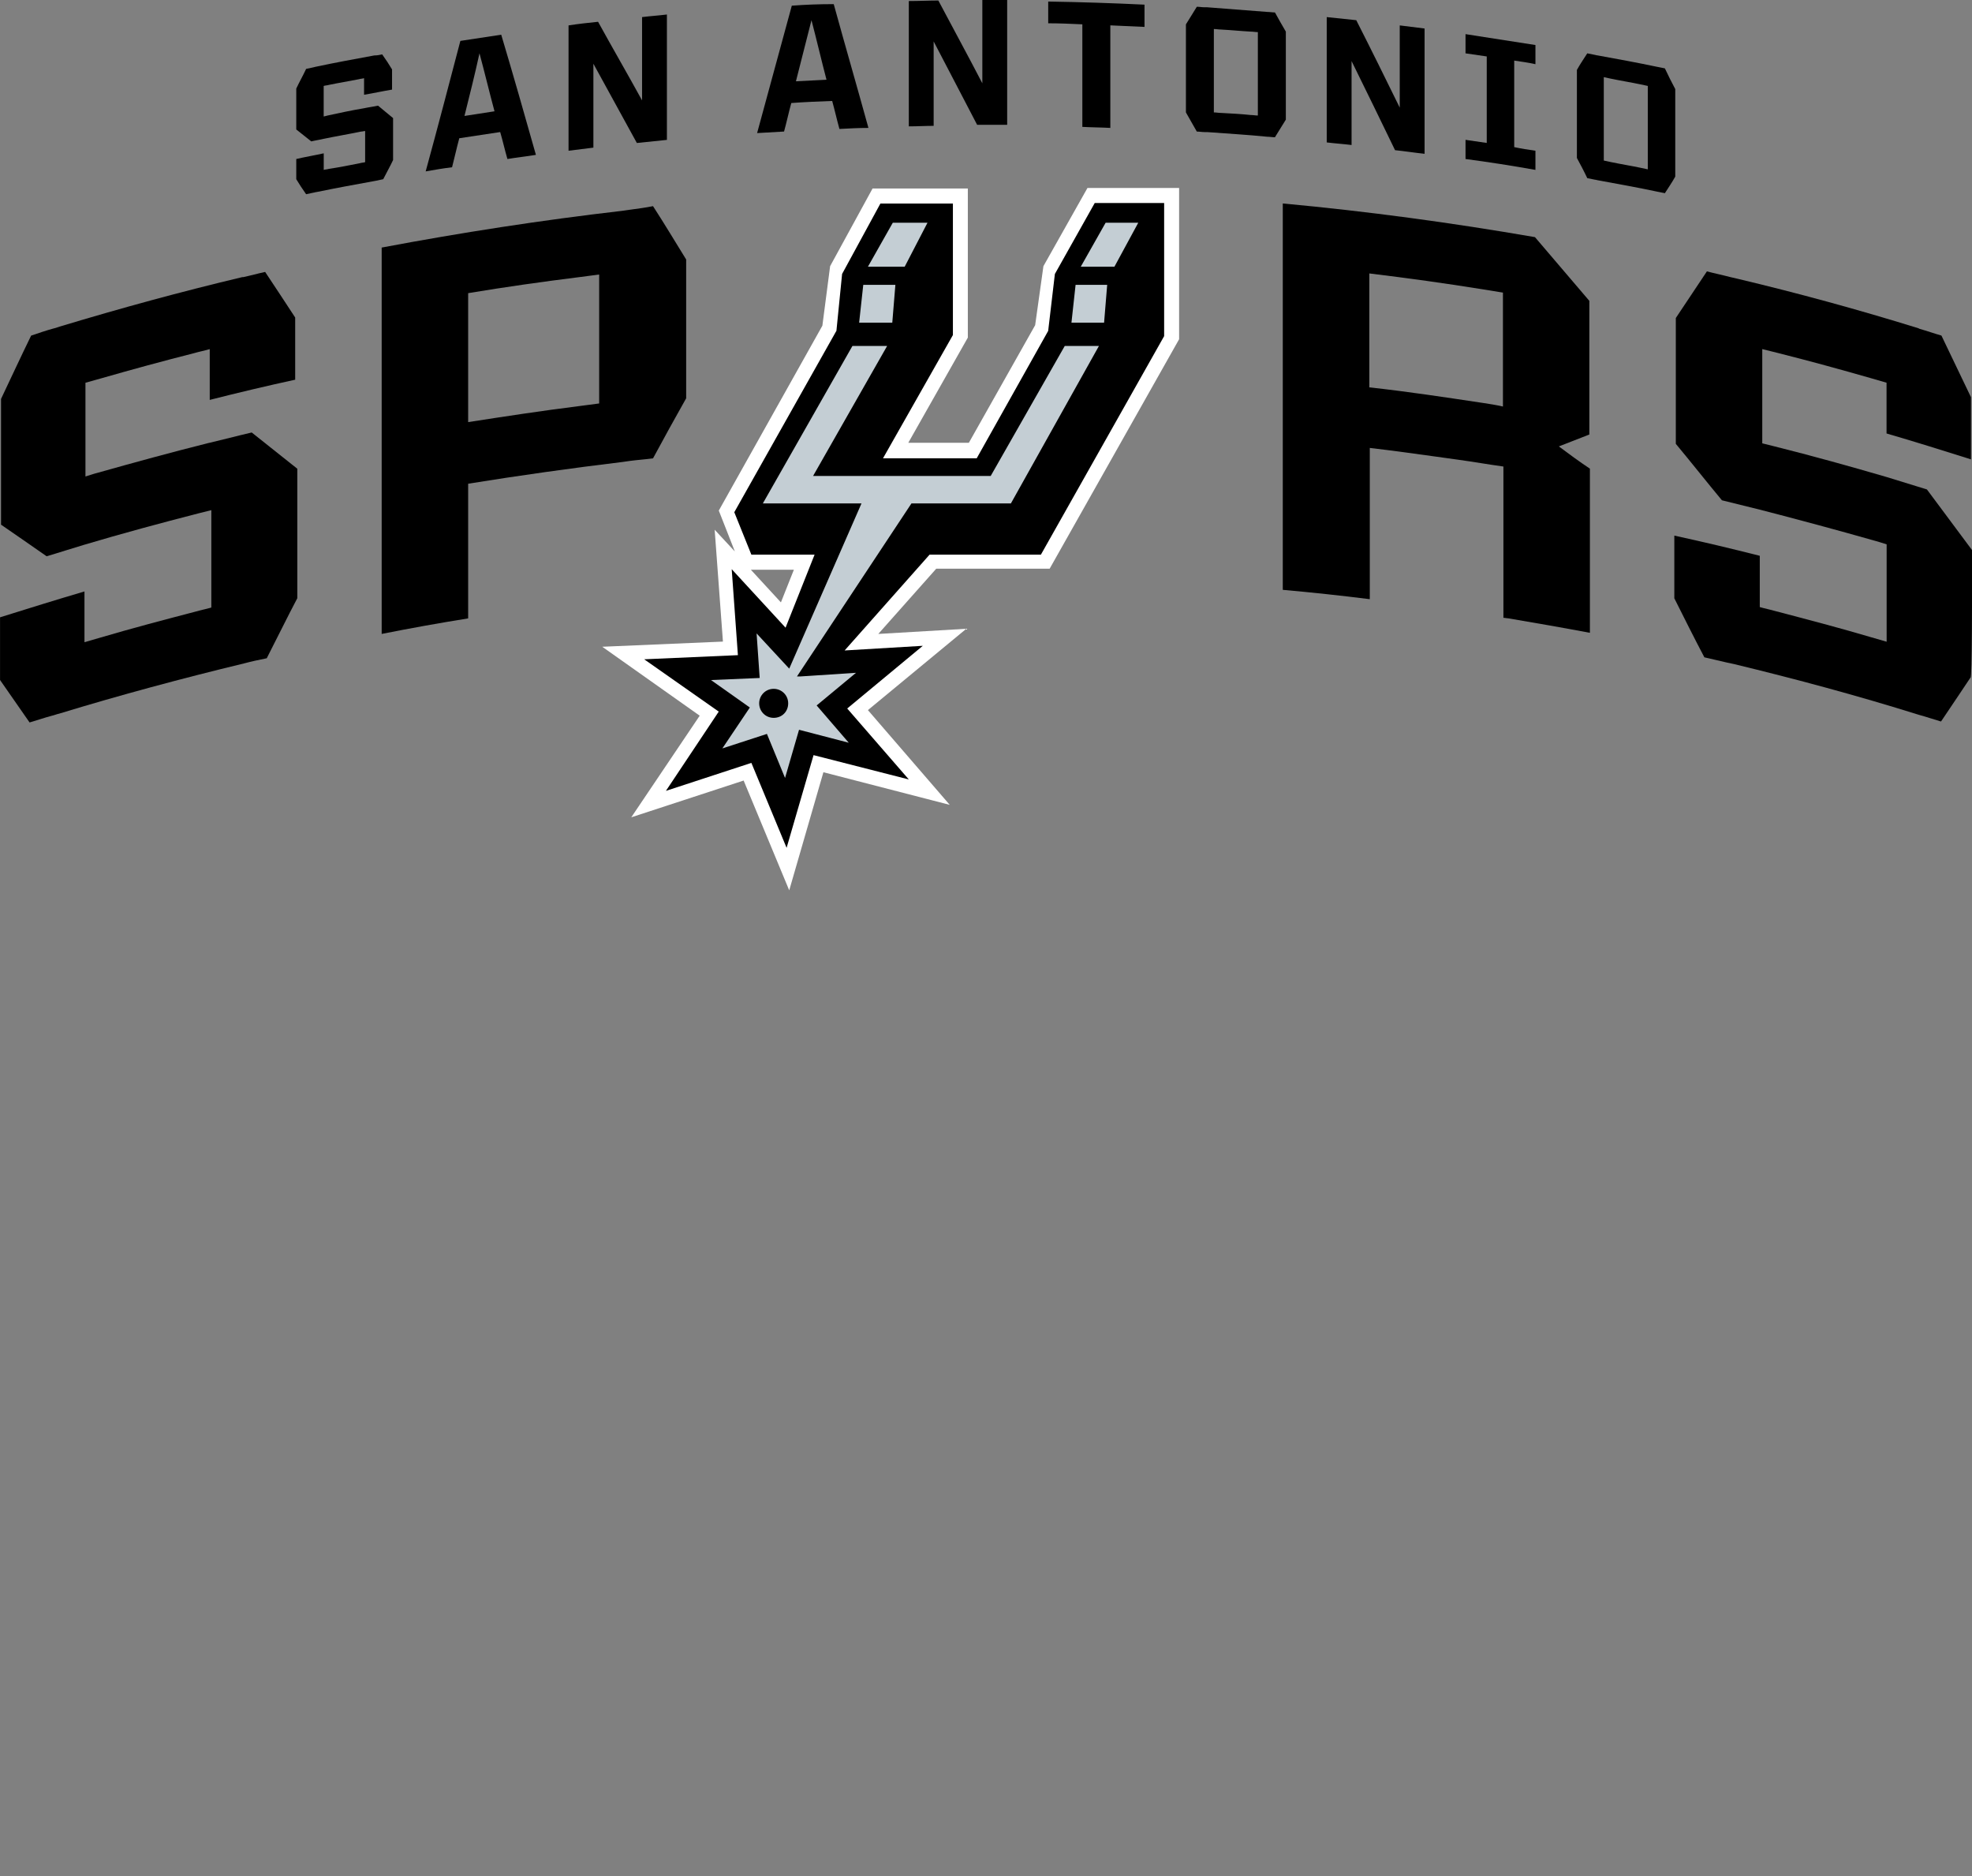 <?xml version="1.0" encoding="UTF-8"?>
<svg id="Layer" xmlns="http://www.w3.org/2000/svg" viewBox="0 0 420 399.5">
  <rect x="0" y="0" width="420" height="399.5" fill="#808080" stroke="none"/>
  <defs/>
  <path d="m149.01,152.43l-14.56,21.62,23.93-7.83,9.71,23.38,7.28-25.15,26.91,6.95-17.43-20.18,20.96-17.32-18.75,1.1,12.35-13.9h24.15l27.57-48.86v-32.21h-19.52l-9.38,16.65-1.76,12.57-14.12,25.04h-12.9l12.68-22.39v-31.76h-20.29l-9.04,16.54-1.65,12.68-22.06,39.37,3.42,8.71-4.3-4.63,1.76,23.82-25.7,1.1,20.74,14.67Zm10.92-31.1h9.15l-2.76,6.95-6.4-6.95Z" style="stroke-width:0px;fill:#fff"/>
  <path d="m44.56,94.3c-7.94,1.99-15.99,4.19-23.82,6.4-.88.22-1.76.55-2.54.77v-19.96c1.21-.33,2.32-.66,3.53-.99,6.51-1.87,13.01-3.64,19.52-5.29,1.1-.33,2.32-.55,3.42-.88v10.81c6.07-1.54,12.13-2.98,18.2-4.3v-13.24c-2.1-3.2-4.19-6.4-6.4-9.71-1.54.33-3.09.77-4.63,1.1h-.22c-13.01,3.09-25.92,6.62-38.71,10.48-.44.11-.88.33-1.43.44-1.65.44-3.2.99-4.85,1.54-2.21,4.52-4.3,9.04-6.4,13.46H.22v26.8c3.2,2.21,6.4,4.41,9.71,6.73,2.65-.77,5.29-1.65,7.94-2.43,8.16-2.43,16.32-4.63,24.49-6.73.88-.22,1.76-.44,2.65-.66v20.74c-1.1.33-2.32.55-3.42.88-6.73,1.76-13.46,3.53-20.18,5.51-1.1.33-2.32.66-3.42.99v-10.81c-5.96,1.76-12.02,3.64-17.98,5.51v13.35h0c2.1,2.98,4.19,6.07,6.29,9.04,1.54-.44,3.09-.99,4.74-1.43.55-.11.99-.33,1.54-.44,13.01-3.97,26.14-7.5,39.38-10.7,1.65-.44,3.2-.77,4.85-1.1,2.21-4.3,4.3-8.6,6.51-12.79v-27.57c-3.2-2.54-6.51-5.18-9.71-7.72-3.31.77-6.18,1.54-9.04,2.21" style="stroke-width:0px"/>
  <path d="m420,117.13c-3.2-4.3-6.4-8.6-9.6-12.9-2.87-.88-5.74-1.76-8.6-2.65-7.94-2.32-15.88-4.52-23.82-6.51-.88-.22-1.76-.44-2.65-.66v-20.07c1.21.33,2.32.55,3.53.88,6.51,1.65,13.01,3.42,19.52,5.29,1.1.33,2.32.66,3.42.99v10.81c6.07,1.76,12.02,3.64,17.98,5.51v-13.24c-2.1-4.41-4.19-8.71-6.29-13.12-1.54-.44-3.09-.99-4.63-1.43q-.11,0-.22-.11c-12.79-3.97-25.7-7.5-38.71-10.59-.44-.11-.99-.22-1.43-.33-1.65-.44-3.31-.77-4.96-1.21-2.21,3.31-4.41,6.62-6.62,9.93v26.8c3.31,3.97,6.51,8.05,9.82,12.02,2.65.66,5.4,1.32,8.05,1.99,8.16,2.1,16.32,4.3,24.49,6.62.88.22,1.76.55,2.54.77v20.74c-1.1-.33-2.32-.66-3.42-.99-6.73-1.99-13.46-3.75-20.18-5.51-1.1-.33-2.32-.55-3.42-.88v-10.92c-6.07-1.54-12.13-2.98-18.2-4.3v13.35h0c2.1,4.19,4.19,8.38,6.4,12.57,1.54.33,3.2.77,4.74,1.1.55.11.99.22,1.54.33,13.24,3.2,26.36,6.73,39.38,10.81,1.65.44,3.2.99,4.74,1.43,2.1-3.09,6.29-9.38,6.29-9.38.33.33.33-17.98.33-27.13" style="stroke-width:0px"/>
  <path d="m134.12,44.67c-.55.11-.99.11-1.54.22-17.21,1.99-34.3,4.63-51.29,7.83v82.28c6.07-1.21,12.24-2.32,18.42-3.31v-28.68c10.92-1.76,21.95-3.31,32.87-4.63.55-.11.99-.11,1.54-.22,1.65-.22,3.31-.33,4.96-.55,2.32-4.3,4.63-8.49,7.06-12.79v-29.56c-2.32-3.75-4.63-7.61-7.06-11.36-1.65.33-3.31.55-4.96.77m-6.51,17.98v23.27c-1.43.22-2.76.33-4.19.55-7.94.99-15.88,2.21-23.71,3.42v-27.46c7.94-1.32,15.77-2.43,23.71-3.42,1.43-.22,2.76-.33,4.19-.55v4.19Z" style="stroke-width:0px"/>
  <path d="m331.99,95.07c2.21-.88,4.3-1.65,6.51-2.54v-28.46c-3.86-4.52-7.72-9.04-11.58-13.57-17.87-3.09-35.74-5.51-53.71-7.17v82.28c6.18.55,12.35,1.21,18.53,1.99v-32.21c4.74.55,9.49,1.21,14.23,1.87,1.54.22,3.2.44,4.74.66,3.2.44,6.29.99,9.49,1.43v32.21c.33,0,.66.11.99.11,5.85.99,11.58,1.99,17.43,3.09v-34.96c-2.32-1.54-4.41-3.09-6.62-4.74m-16.21-9.26c-8.05-1.21-16.1-2.43-24.15-3.31v-24.26c8.16.99,16.21,2.1,24.38,3.42,1.32.22,2.76.44,4.08.66v24.26c-1.43-.33-2.87-.55-4.3-.77" style="stroke-width:0px"/>
  <path d="m77.54,23.05c-2.65.44-5.18.99-7.72,1.54-.33.11-.55.11-.88.22v-6.51c.33-.11.77-.11,1.1-.22,2.1-.44,4.19-.77,6.4-1.21.33-.11.77-.11,1.1-.22v3.53c1.99-.33,3.97-.77,5.96-1.1v-4.3c-.66-1.1-1.32-2.1-2.1-3.2-.55.11-.99.22-1.54.22h-.11c-4.19.77-8.38,1.54-12.57,2.43-.11,0-.33.11-.44.11-.55.11-1.1.22-1.54.33-.66,1.43-1.43,2.76-2.1,4.19v8.71c1.1.88,2.1,1.65,3.2,2.54.88-.22,1.76-.33,2.65-.55,2.65-.55,5.29-.99,7.94-1.54.33,0,.55-.11.88-.11v6.62c-.33.11-.77.11-1.1.22-2.21.44-4.41.88-6.62,1.21-.33.11-.77.11-1.1.22v-3.53c-1.99.44-3.97.77-5.85,1.21v4.3h0c.66,1.1,1.32,2.1,2.1,3.2.55-.11.99-.22,1.54-.33.22,0,.33-.11.55-.11,4.3-.88,8.49-1.65,12.79-2.43.55-.11,1.1-.22,1.54-.33.66-1.32,1.43-2.65,2.1-4.08h0v-8.93c-1.1-.88-2.1-1.76-3.2-2.65-.99.22-1.99.33-2.98.55" style="stroke-width:0px"/>
  <path d="m98.05,8.71c-2.43,9.26-4.85,18.53-7.39,27.79,1.87-.33,3.75-.66,5.62-.88.55-2.1.99-4.19,1.54-6.18,2.87-.44,5.74-.88,8.71-1.32.55,1.87.99,3.86,1.54,5.74,1.99-.33,4.08-.55,6.07-.88-2.43-8.6-4.85-17.1-7.39-25.59-2.98.44-5.85.88-8.71,1.32m.88,15.99c1.1-4.41,2.21-8.82,3.2-13.35,1.1,4.08,2.1,8.27,3.2,12.35-2.1.33-4.3.66-6.4.99" style="stroke-width:0px"/>
  <path d="m136.76,21.4c-3.09-5.63-6.29-11.14-9.38-16.76-2.1.22-4.19.44-6.29.77v26.69c1.76-.22,3.53-.44,5.29-.66V13.57c3.09,5.63,6.18,11.25,9.26,16.88,2.1-.22,4.19-.44,6.4-.66V3.09c-1.76.22-3.53.33-5.29.55v17.76Z" style="stroke-width:0px"/>
  <path d="m168.64,1.21c-2.43,9.04-4.96,18.09-7.39,27.13,1.87-.11,3.75-.22,5.74-.33.55-1.99.99-4.08,1.54-6.07,2.87-.22,5.85-.33,8.71-.44.55,1.99.99,3.97,1.54,5.96,2.1-.11,4.08-.22,6.18-.22-2.43-8.82-4.96-17.54-7.39-26.36-3.09,0-6.07.11-8.93.33m.88,16.1c1.1-4.3,2.21-8.71,3.31-13.01,1.1,4.19,2.1,8.49,3.2,12.68-2.21.11-4.3.22-6.51.33" style="stroke-width:0px"/>
  <path d="m209.23,17.76c-3.09-5.96-6.29-11.8-9.38-17.65-2.1,0-4.19.11-6.29.11v26.69c1.76,0,3.53-.11,5.29-.11V8.82c3.09,5.96,6.18,11.8,9.26,17.76h6.4V0h-5.29v17.76Z" style="stroke-width:0px"/>
  <path d="m223.24,4.96c2.43,0,4.85.11,7.28.22v21.84c1.99.11,3.97.11,5.96.22V5.4c2.43.11,4.85.22,7.28.33V.99c-6.84-.33-13.68-.55-20.51-.66v4.63Z" style="stroke-width:0px"/>
  <path d="m298.24,23.16c-3.09-6.29-6.18-12.57-9.38-18.86-2.1-.22-4.19-.44-6.29-.66v26.69c1.76.22,3.53.33,5.29.55V13.01c3.09,6.29,6.18,12.57,9.26,18.97,2.1.22,4.19.55,6.29.77V6.07c-1.76-.22-3.53-.44-5.29-.66v17.76h.11Z" style="stroke-width:0px"/>
  <path d="m312.13,11.36c1.54.22,2.98.44,4.52.66v18.42c-1.54-.22-2.98-.44-4.52-.66v4.08c4.96.66,9.93,1.43,14.89,2.32v-4.08c-1.54-.22-2.98-.44-4.52-.77V12.9c1.54.22,2.98.44,4.52.77v-4.08c-4.96-.77-9.93-1.54-14.89-2.32v4.08" style="stroke-width:0px"/>
  <path d="m271.54,2.65c-.55,0-1.1-.11-1.65-.11h0c-4.3-.33-8.49-.66-12.79-.99h-.55c-.55,0-1.1-.11-1.65-.11-.77,1.21-1.54,2.54-2.32,3.75v18.75c.77,1.32,1.54,2.76,2.32,4.08.55,0,1.1.11,1.65.11h.55c4.3.33,8.49.55,12.79.99h0c.55,0,1.1.11,1.65.11.77-1.21,1.54-2.54,2.32-3.75V6.73c-.77-1.32-1.54-2.65-2.32-4.08m-3.64,5.74v16.21c-.55,0-.99-.11-1.54-.11-2.1-.22-4.19-.33-6.29-.44-.55,0-.99-.11-1.54-.11V6.18c.55,0,.99.11,1.54.11,2.1.11,4.19.33,6.29.44.55,0,.99.11,1.54.11v1.54Z" style="stroke-width:0px"/>
  <path d="m356.8,18.97c-.77-1.43-1.54-2.98-2.21-4.41-.55-.11-1.1-.22-1.65-.33h0c-4.19-.88-8.38-1.65-12.68-2.43-.22,0-.44-.11-.55-.11-.55-.11-1.1-.22-1.65-.33-.77,1.21-1.54,2.32-2.21,3.53v18.75c.77,1.43,1.54,2.87,2.21,4.3.55.11,1.1.22,1.65.33.22,0,.44.11.55.11,4.19.77,8.49,1.54,12.68,2.43h0c.55.11,1.1.22,1.65.33.77-1.21,1.54-2.32,2.21-3.53v-18.64Zm-5.85.88v16.21c-.55-.11-.99-.22-1.54-.33-2.1-.44-4.19-.77-6.29-1.21-.55-.11-.99-.22-1.54-.33v-17.76c.55.11.99.22,1.54.33,2.1.44,4.19.77,6.29,1.21.55.11.99.22,1.54.33v1.54" style="stroke-width:0px"/>
  <g>
    <path d="m178.12,70.48l-21.73,38.6,3.64,9.04h13.46l-6.18,15.55-11.47-12.46,1.32,18.31-19.96.88,15.88,11.14-11.25,16.88,18.2-5.96,7.5,18.09,5.74-19.74,20.29,5.18-13.12-15.11,16.1-13.35-16.65.99,18.09-20.4h23.71l26.25-46.54v-28.35h-14.78l-8.49,15.11-1.43,12.13-15.22,27.13h-19.96l14.89-26.25v-28.01h-15.44l-8.16,15-1.21,12.13Z" style="stroke-width:0px"/>
    <polygon points="242.43 47.43 235.48 47.43 230.18 56.8 237.35 56.8 242.43 47.43" style="stroke-width:0px;fill:#c4ced4"/>
    <polygon points="197.54 47.43 190.15 47.43 184.85 56.8 192.68 56.8 197.54 47.43" style="stroke-width:0px;fill:#c4ced4"/>
    <path d="m183.53,107.1l-15.44,35.29-6.95-7.5.66,9.49-10.37.44,8.27,5.85-5.85,8.71,9.49-3.09,3.86,9.38,2.98-10.26,10.59,2.76-6.84-7.94,8.38-6.95-11.8.77h-.77l24.38-36.84h21.18l18.75-33.53h-7.28l-15.77,27.68h-37.83l15.77-27.68h-7.39l-19.08,33.53h21.07v-.11Z" style="stroke-width:0px;fill:#c4ced4"/>
    <polygon points="190.7 60.66 183.86 60.66 182.98 68.71 190.04 68.71 190.7 60.66" style="stroke-width:0px;fill:#c4ced4"/>
    <polygon points="235.81 60.66 229.08 60.66 228.2 68.71 235.15 68.71 235.81 60.66" style="stroke-width:0px;fill:#c4ced4"/>
    <path d="m164.78,152.87c1.76,0,3.09-1.32,3.09-3.09s-1.43-3.09-3.09-3.09c-1.76,0-3.09,1.43-3.09,3.09s1.32,3.09,3.09,3.09" style="stroke-width:0px"/>
  </g>
</svg>
